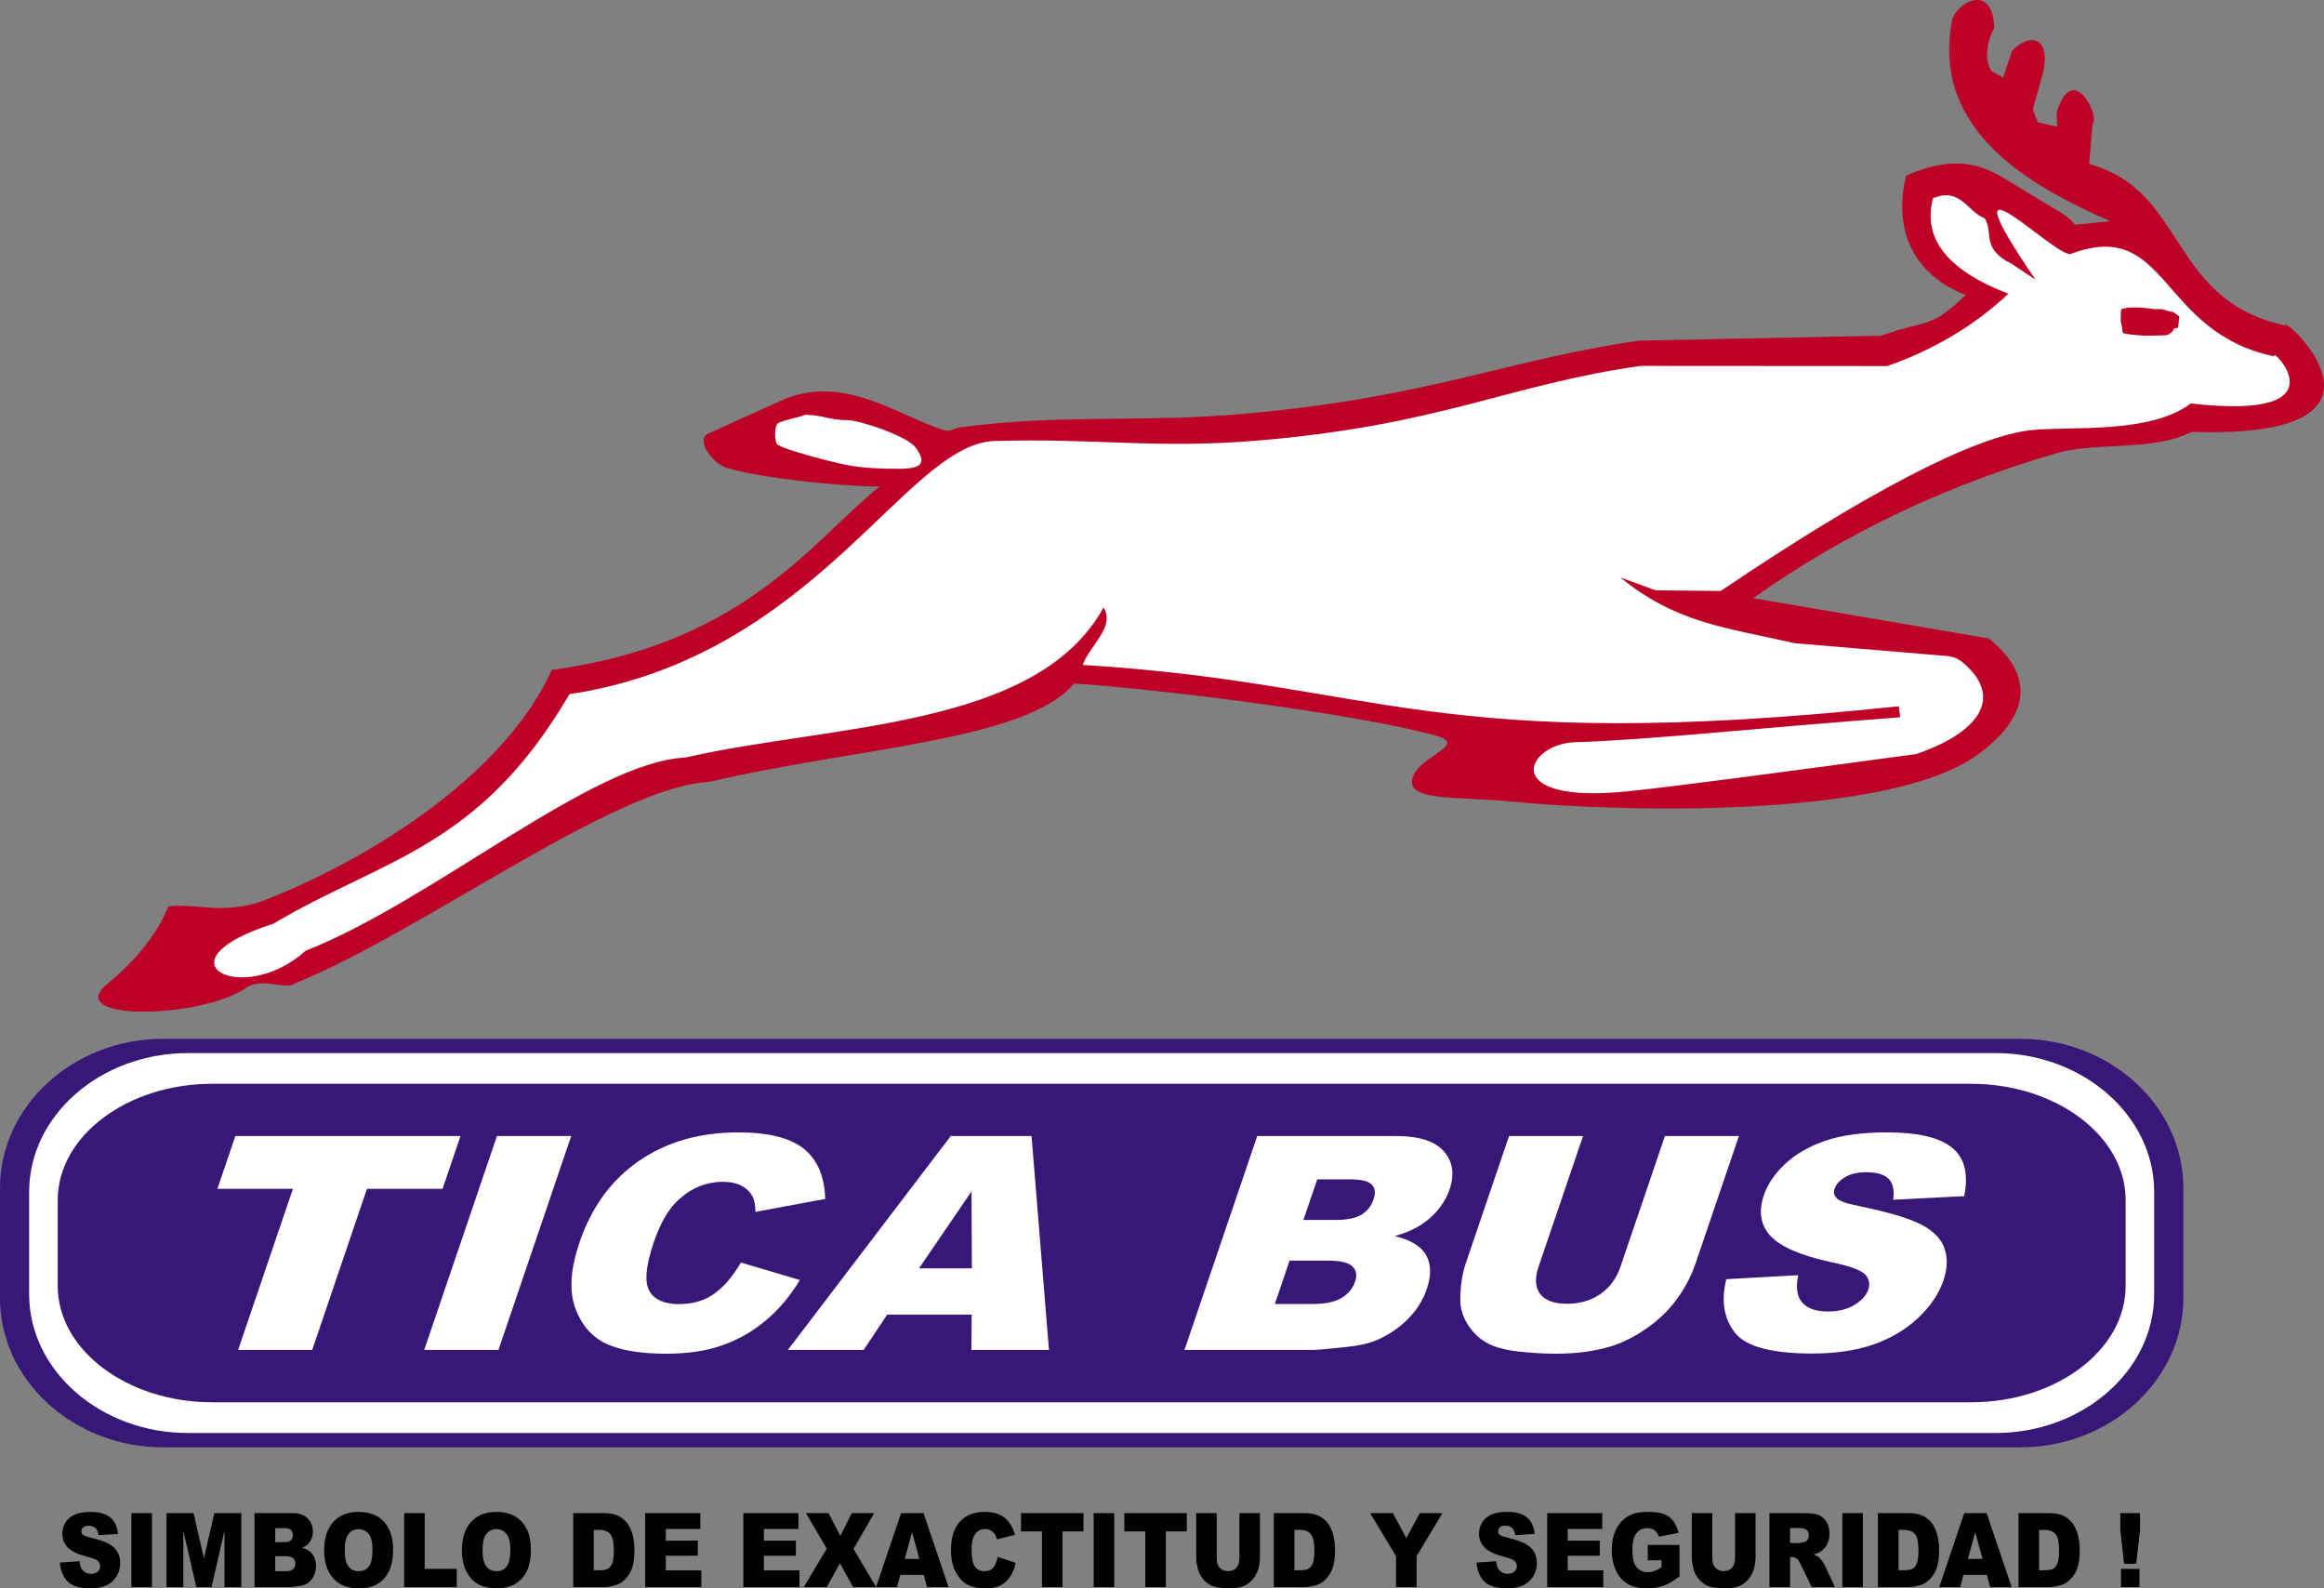 <svg xmlns="http://www.w3.org/2000/svg" width="400" height="273.348"><rect width="100%" height="100%" fill="#808080" stroke="none"/><path d="M365.067 269.997h3.17v3.122h-3.17v-3.123zm-.118-9.604h3.39v2.905l-.653 5.816h-2.1l-.638-5.816v-2.905zm-13.993 2.89v6.943h.866c.748 0 1.264-.086 1.577-.27.313-.18.558-.506.733-.96.184-.45.268-1.185.268-2.207 0-1.34-.187-2.27-.588-2.766-.4-.495-1.053-.743-1.975-.743h-.88zm-3.54-2.89h5.266c1.03 0 1.866.164 2.505.474.636.315 1.163.754 1.58 1.34.417.59.718 1.268.905 2.043.187.778.287 1.602.287 2.464 0 1.36-.138 2.414-.418 3.166-.28.745-.663 1.37-1.163 1.878-.496.5-1.03.847-1.598 1.013-.78.227-1.476.35-2.1.35h-5.264v-12.727zm-6.183 7.88l-1.265-4.583-1.26 4.584h2.524zm.738 2.747h-4.032l-.546 2.1h-3.62l4.31-12.727h3.85l4.31 12.726h-3.707l-.565-2.1zm-15.203-7.738v6.944h.86c.74 0 1.264-.086 1.577-.27.313-.18.558-.506.73-.96.173-.45.265-1.185.265-2.207 0-1.34-.195-2.27-.59-2.766-.395-.495-1.056-.743-1.96-.743h-.884zm-3.545-2.89h5.258c1.034 0 1.866.165 2.506.475.636.315 1.166.754 1.582 1.34.413.59.717 1.268.908 2.043.184.778.275 1.602.275 2.464 0 1.36-.13 2.414-.415 3.166-.28.745-.658 1.37-1.16 1.878-.49.5-1.023.847-1.588 1.013-.78.227-1.485.35-2.11.35h-5.257v-12.727zm-6.13 0h3.538v12.727h-3.538v-12.727zm-8.985 5.157h1.49c.16 0 .474-.057.934-.165.24-.058.434-.19.58-.403.15-.222.217-.46.217-.74 0-.405-.11-.722-.35-.944-.238-.22-.673-.33-1.318-.33h-1.555v2.58zm-3.56 7.57v-12.727h5.898c1.102 0 1.938.112 2.51.315.58.213 1.044.603 1.4 1.17.357.56.533 1.245.533 2.052 0 .704-.137 1.316-.41 1.83-.267.508-.642.924-1.114 1.246-.302.198-.723.37-1.242.495.414.162.726.318.916.477.13.105.32.32.57.666.252.338.413.598.497.79l1.713 3.686h-4l-1.886-3.89c-.245-.5-.458-.833-.647-.984-.252-.194-.544-.287-.86-.287h-.317v5.16h-3.56zm-5.917-12.727h3.533v7.59c0 .75-.108 1.454-.316 2.13-.212.664-.548 1.252-.987 1.752-.458.507-.93.85-1.42 1.055-.696.28-1.52.428-2.492.428-.547 0-1.16-.054-1.815-.133-.658-.09-1.205-.26-1.646-.517-.445-.263-.85-.63-1.223-1.1-.363-.476-.616-.964-.75-1.47-.21-.804-.326-1.52-.326-2.146v-7.59h3.53v7.772c0 .693.177 1.24.522 1.623.348.387.825.586 1.44.586.604 0 1.084-.19 1.432-.58.346-.375.52-.93.52-1.63v-7.77zm-15.02 8.12v-2.65h5.465v5.423c-1.044.79-1.96 1.335-2.774 1.618-.803.28-1.758.427-2.858.427-1.366 0-2.47-.255-3.327-.772-.863-.513-1.523-1.272-1.993-2.295-.472-1.023-.707-2.18-.707-3.498 0-1.396.26-2.606.765-3.635.526-1.023 1.277-1.8 2.277-2.328.77-.414 1.82-.62 3.126-.62 1.268 0 2.212.124 2.84.386.628.257 1.15.64 1.57 1.177.41.532.72 1.22.92 2.04l-3.406.673c-.144-.48-.38-.845-.714-1.102-.334-.257-.773-.382-1.282-.382-.78 0-1.4.3-1.863.905-.456.592-.69 1.536-.69 2.834 0 1.378.234 2.365.697 2.947.47.594 1.125.893 1.952.893.397 0 .775-.068 1.13-.197.367-.126.777-.346 1.24-.64v-1.204h-2.37zm-17.315-8.12h9.478v2.718h-5.94v2.025h5.51v2.588h-5.51v2.515h6.12v2.88h-9.658v-12.725zm-12.158 8.51l3.362-.226c.073.6.227 1.065.444 1.39.362.51.885.768 1.566.768.5 0 .895-.13 1.163-.397.278-.264.413-.568.413-.918 0-.322-.135-.616-.39-.878-.26-.264-.873-.508-1.816-.742-1.548-.38-2.66-.894-3.32-1.543-.66-.638-.995-1.457-.995-2.45 0-.656.17-1.28.51-1.854.342-.584.85-1.04 1.533-1.373.69-.332 1.635-.497 2.82-.497 1.462 0 2.586.3 3.347.908.77.6 1.228 1.56 1.375 2.876l-3.34.228c-.085-.58-.27-.995-.557-1.26-.28-.25-.677-.38-1.175-.38-.413 0-.72.094-.93.283-.21.194-.307.437-.307.713 0 .205.08.385.254.548.16.155.566.313 1.192.47 1.54.366 2.642.742 3.314 1.12.668.386 1.163.844 1.464 1.41.308.557.455 1.192.455 1.883 0 .813-.203 1.572-.61 2.257-.405.68-.975 1.204-1.704 1.56-.725.36-1.647.534-2.76.534-1.943 0-3.293-.41-4.05-1.244-.742-.836-1.167-1.893-1.26-3.182zm-18.318-8.51h3.925l2.31 4.304 2.323-4.304h3.896l-4.452 7.4v5.326h-3.545v-5.327l-4.458-7.4zm-13.034 2.89v6.943h.857c.752 0 1.274-.086 1.588-.27.308-.18.546-.506.733-.96.18-.45.26-1.185.26-2.207 0-1.34-.19-2.27-.597-2.766-.393-.495-1.044-.743-1.962-.743h-.88zm-3.54-2.89h5.256c1.03 0 1.868.164 2.508.474.64.315 1.172.754 1.588 1.34.413.59.714 1.268.903 2.043.19.778.28 1.602.28 2.464 0 1.36-.144 2.414-.425 3.166-.273.745-.665 1.37-1.155 1.878-.49.5-1.026.847-1.586 1.013-.782.227-1.485.35-2.113.35h-5.256v-12.727zm-5.924 0h3.533v7.59c0 .75-.112 1.454-.315 2.13-.215.664-.55 1.252-.99 1.752-.453.507-.927.85-1.427 1.055-.686.28-1.506.428-2.47.428-.563 0-1.17-.054-1.824-.133-.662-.09-1.21-.26-1.657-.517-.44-.263-.85-.63-1.207-1.1-.37-.476-.623-.964-.763-1.47-.218-.804-.318-1.52-.318-2.146v-7.59h3.53v7.772c0 .693.17 1.24.51 1.623.348.387.828.586 1.443.586.607 0 1.092-.19 1.44-.58.346-.375.516-.93.516-1.63v-7.77zm-19.805 0h10.752v3.145h-3.606v9.58h-3.544v-9.58h-3.603v-3.145zm-5.28 0h3.54v12.726h-3.54v-12.727zm-12.502 0h10.752v3.145h-3.607v9.58h-3.533v-9.58h-3.612v-3.145zm-4.016 7.53l3.096 1.04c-.2.96-.53 1.777-.978 2.417-.45.653-1.005 1.14-1.665 1.473-.663.326-1.513.495-2.54.495-1.245 0-2.256-.206-3.048-.603-.786-.404-1.47-1.116-2.045-2.127-.563-1.01-.853-2.304-.853-3.893 0-2.094.5-3.72 1.506-4.847 1.01-1.132 2.433-1.695 4.275-1.695 1.45 0 2.576.322 3.403.97.83.648 1.44 1.643 1.837 2.983l-3.126.775c-.1-.388-.222-.67-.344-.846-.19-.304-.44-.535-.723-.696-.285-.163-.598-.243-.955-.243-.808 0-1.417.36-1.847 1.07-.32.532-.488 1.372-.488 2.507 0 1.413.203 2.384.584 2.905.38.52.923.785 1.628.785.67 0 1.188-.208 1.534-.633.343-.42.598-1.03.75-1.836zm-13.478.35l-1.26-4.583-1.26 4.584h2.52zm.752 2.747h-4.035l-.555 2.1h-3.616l4.305-12.727h3.862l4.303 12.726h-3.703l-.56-2.1zm-20.28-10.627h3.896l2.03 3.923 1.965-3.923h3.86l-3.56 6.162 3.896 6.564h-3.972l-2.262-4.092-2.264 4.09h-3.947l3.947-6.626-3.59-6.1zm-10.768 0h9.482v2.718h-5.94v2.025h5.5v2.588h-5.5v2.515h6.113v2.88h-9.655v-12.725zm-16.898 0h9.49v2.718h-5.937v2.025h5.507v2.588h-5.507v2.515h6.11v2.88h-9.663v-12.725zm-8.848 2.888v6.946h.87c.746 0 1.267-.086 1.578-.27.315-.18.558-.506.737-.96.178-.45.267-1.185.267-2.208 0-1.338-.203-2.267-.596-2.764-.394-.495-1.048-.743-1.97-.743h-.886zm-3.537-2.887h5.26c1.04 0 1.873.164 2.51.474.643.315 1.164.754 1.582 1.34.415.588.717 1.268.905 2.043.185.778.278 1.602.278 2.464 0 1.36-.14 2.414-.408 3.166-.288.745-.67 1.37-1.17 1.878-.49.5-1.02.847-1.59 1.013-.77.227-1.48.35-2.106.35h-5.26v-12.727zm-15.607 6.387c0 1.288.2 2.208.644 2.77.42.564 1.007.84 1.75.84.763 0 1.345-.27 1.764-.825.423-.544.63-1.537.63-2.96 0-1.19-.22-2.067-.655-2.616-.43-.552-1.024-.837-1.77-.837-.71 0-1.28.287-1.718.852-.434.563-.644 1.485-.644 2.775zm-3.55-.008c0-2.078.53-3.703 1.568-4.852 1.04-1.163 2.498-1.735 4.352-1.735 1.903 0 3.376.563 4.41 1.712 1.02 1.125 1.542 2.72 1.542 4.765 0 1.49-.224 2.707-.678 3.66-.448.952-1.1 1.69-1.95 2.222-.86.525-1.91.79-3.184.79-1.29 0-2.36-.225-3.204-.685-.85-.46-1.538-1.178-2.064-2.175-.523-.983-.792-2.223-.792-3.703zm-9.948-6.377h3.542v9.588h5.524v3.138H69.56v-12.725zm-10.223 6.386c0 1.29.21 2.21.642 2.77.42.566 1.008.843 1.75.843.76 0 1.352-.27 1.765-.826.418-.544.627-1.537.627-2.96 0-1.19-.214-2.067-.648-2.616-.443-.55-1.032-.835-1.774-.835-.712 0-1.287.287-1.716.852-.437.563-.647 1.485-.647 2.774zm-3.543-.006c0-2.078.528-3.703 1.563-4.852 1.037-1.163 2.494-1.735 4.354-1.735 1.904 0 3.37.563 4.403 1.712 1.03 1.124 1.548 2.72 1.548 4.764 0 1.49-.228 2.706-.67 3.66-.457.952-1.103 1.69-1.95 2.222-.86.525-1.918.79-3.193.79-1.293 0-2.36-.225-3.202-.685-.85-.457-1.534-1.176-2.06-2.173-.524-.983-.79-2.223-.79-3.703zm-8.42 3.615h1.804c.616 0 1.043-.123 1.293-.36.248-.244.372-.56.372-.968 0-.38-.114-.68-.367-.908-.252-.227-.68-.343-1.31-.343h-1.79v2.58zm0-5h1.537c.557 0 .937-.11 1.16-.31.22-.216.323-.52.323-.92 0-.373-.104-.657-.324-.867-.222-.206-.596-.316-1.135-.316h-1.56v2.412zm-3.567-4.993h6.622c1.106 0 1.95.315 2.542.918.583.607.89 1.356.89 2.255 0 .755-.213 1.4-.638 1.93-.282.363-.694.644-1.228.854.812.224 1.43.602 1.812 1.134.383.537.586 1.205.586 2.01 0 .666-.145 1.257-.414 1.79-.287.52-.654.94-1.137 1.244-.294.187-.74.33-1.342.406-.803.126-1.33.184-1.583.184h-6.11v-12.725zm-15.147 0h4.654l1.793 7.752 1.793-7.753h4.64v12.725h-2.896v-9.697l-2.23 9.697h-2.622l-2.237-9.697v9.697H28.66v-12.725zm-6.045 0h3.544v12.725h-3.545v-12.725zm-12.308 8.51l3.36-.226c.077.6.228 1.066.446 1.39.367.512.894.77 1.562.77.507 0 .897-.132 1.165-.398.278-.264.414-.568.414-.918 0-.322-.132-.616-.388-.878-.262-.264-.866-.508-1.815-.742-1.55-.38-2.66-.895-3.32-1.543-.66-.637-.996-1.457-.996-2.45 0-.655.168-1.28.514-1.853.34-.584.85-1.04 1.54-1.373.68-.332 1.626-.497 2.817-.497 1.46 0 2.578.3 3.34.908.772.6 1.225 1.56 1.374 2.874l-3.333.228c-.093-.58-.28-.995-.565-1.26-.282-.25-.677-.38-1.174-.38-.41 0-.726.094-.922.283-.218.195-.316.438-.316.714 0 .205.09.385.255.548.168.154.562.313 1.19.47 1.544.366 2.65.742 3.323 1.12.66.386 1.156.843 1.452 1.41.31.557.468 1.192.468 1.883 0 .812-.21 1.57-.617 2.255-.398.68-.972 1.205-1.7 1.562-.732.357-1.647.533-2.76.533-1.946 0-3.3-.41-4.045-1.245-.743-.836-1.175-1.894-1.268-3.182"/><path d="M165.42 73.518c18.12-2.354 30.76-.685 49.218-2.354 31.56-2.856 44.58-9.225 67.437-12.542l41.714-.852c7.927-2.862 8.39-1.045 14.525-6.998-10.636-4.205-12.09-13.276-10.232-20.557 8.462-3.698 13.128-1.83 17.312.74 10.14 6.223 10.134 5.81 11.768 7.727l6.046-.623c-13.75-6.05-30.582-15.39-27.305-34.162.104-2.82 7.048-7.59 7.342.943-.565.758-2.116 4.648-.535 7.356l2.062 1.16 1.497-4.517c2.866-3.322 7.3-2.736 5.084 4.697l-1.474 5.25.82 2.252 3.36.765-.057-2.496c2.827-9.124 7.52.995 6.155 1.958l-.57 6.958c16.952 4.65 13.532 23.47 33.834 27.814-1.317-2.393 23.786 19.644-16.205 18.276-6.74 3.426-16.448 1.707-23.12 3.638-18.98 5.51-36.492 13.725-52.342 24.987l40.573 6.945c10.26 8.348 3.953 15.808-2.232 20.19-15.21 10.75-60.345 9.777-80.19 7.846-9.376-.92-18.253.07-16.716-4.28 1.267-3.595 9.55-5.46 4.034-7.01-13.372-3.765-47.848-8.085-62.374-9-8.147 9.884-37.81 11.016-62.762 16.926-16.305.79-49.065 25.61-71.388 34.71-1.223 1.146-5.676-1.097-8.218.672-7.876 5.45-31.88 5.856-23.974-.65 5.048-4.165 8.534-8.59 10.463-13.273 3.93-.76 9.526 1.627 16.565-1.107 16.69-6.46 40.942-20.826 49.437-39.62 31.877-4.252 44.072-21.038 55.038-30.42l1.457-1.24c-.547.453-19-.86-26.386-3.12-2.46-.756-5.48-4.86-3.132-5.92l12.592-5.685c10.634-4.796 20.338 2.875 28.09 5.165.908.267 1.83-.49 2.793-.55" fill="#be0027" fill-rule="evenodd"/><path d="M170.918 75.9c17.855-.56 28.144 1.447 46.326-.15 31.1-2.716 42.63-9.62 65.15-12.782l42.42.027c7.81-2.725 14.818-6.784 20.87-12.445-10.483-4.012-14.812-9.485-12.982-16.427 4.737-2 5.95 2.377 8.922 3.462 1.54 2.604-.668 5.198 4.612 7.804l4.11 2.743c-17.058-25.022 4.13-2.987 6.198-4.486 16.714-6.192 14.95 13.55 34.955 17.697-1.287-2.286 13.03 11.255-14.43 8.09-7.027 5.308-20.607 3.89-27.4 4.584-9.74 1.004-28.426 10.727-53.5 27.686l-11.188-.114-6.087-2.214c9.585 7.832 17.87 8.55 29.986 11.313l24.592 2.068c2.088.178 3.006.07 4.612 1.473 6.95 6.084 2.07 12-8.24 15.53-17.95 2.44-41.15 5.547-49.667 6.42-22.45 2.307-17.56-8.19-9.053-8.453 12.73-.4 30.742-2.393 55.925-4.29l-.234-1.893c-80.617 8.492-88.95-3.965-140.466-7.114 1.194-3.3 5.68-6.596 3.587-9.887-11.477 20.915-46.908 20.07-71.997 25.83-16.064.752-43.342 24.58-65.335 33.245-10.79 9.742-26.208 1.89-5.564-4.65 18.898-11.26 35.374-12.846 50.974-39.504 42.116-6.386 57.613-42.684 72.905-43.566" fill="#fff" fill-rule="evenodd"/><path d="M370.753 53.205h1.387c.628.155 1.254.465 1.873.465l1.083.77c0 .468-.16 1.09-.16 1.558 0 .77-.62.308-.77.62-.31.615-.935 1.087-1.56 1.087-1.077 0-3.256.152-4.337 0-.315 0-1.56-.152-1.715-.152-.314-.166-1.237 0-1.237-.474 0-.773-.31-1.392-.31-2.172 0-.157 0-1.703.157-1.703.93-.464 3.87-.313 5.585 0" fill="#be0027" fill-rule="evenodd"/><path d="M138.553 71.388c2.984 0 4.124.915 7.334.915 2.062 0 10.28 2.75 11.696 4.7 1.833 2.525 1.373 3.67-2.865 3.67-3.215 0-6.244-.108-9.174-.69-2.29-.455-10.893-2.636-11.808-3.558-.34-.33-.577-2.86.12-3.545.452-.46 4.466-1.258 4.697-1.492" fill="#fff" fill-rule="evenodd"/><path d="M28.055 178.77h319.68c15.43 0 28.055 11.548 28.055 25.66v18.975c0 14.115-12.624 25.666-28.055 25.666H28.055C12.625 249.07 0 237.52 0 223.406V204.43c0-14.112 12.625-25.66 28.055-25.66" fill="#381778" fill-rule="evenodd"/><path d="M32.332 181.226H343.47c15.012 0 27.3 10.74 27.3 23.87v17.646c0 13.125-12.288 23.863-27.3 23.863H32.33c-15.032 0-27.312-10.738-27.312-23.863v-17.646c0-13.13 12.28-23.87 27.312-23.87" fill="#fff" fill-rule="evenodd"/><path d="M36.507 186.512h302.775c14.62 0 26.575 9 26.575 20v14.8c0 11.005-11.955 20.007-26.575 20.007H36.507c-14.61 0-26.57-9.003-26.57-20.008v-14.8c0-11 11.96-20 26.57-20" fill="#381778" fill-rule="evenodd"/><path d="M297.128 220.13l12.37-.678c-.35 1.756-.257 3.09.23 4.013.8 1.497 2.432 2.232 4.874 2.232 1.824 0 3.344-.378 4.595-1.143 1.245-.757 2.037-1.64 2.375-2.644.318-.952.15-1.812-.53-2.56-.686-.76-2.62-1.467-5.812-2.138-5.207-1.118-8.688-2.603-10.44-4.462-1.767-1.854-2.17-4.22-1.186-7.098.647-1.9 1.868-3.69 3.662-5.363 1.802-1.683 4.1-3 6.902-3.973 2.792-.953 6.34-1.444 10.638-1.444 5.275 0 9 .872 11.17 2.623 2.172 1.756 2.863 4.534 2.1 8.35l-12.23.625c.248-1.652-.04-2.86-.788-3.613-.763-.75-2.052-1.126-3.848-1.126-1.487 0-2.694.275-3.636.847-.94.55-1.555 1.24-1.823 2.045-.202.58-.075 1.102.384 1.576.444.488 1.712.934 3.826 1.347 5.205 1.077 8.83 2.167 10.86 3.263 2.046 1.092 3.342 2.447 3.877 4.076.546 1.616.493 3.435-.19 5.455-.814 2.355-2.29 4.526-4.418 6.513-2.15 1.997-4.704 3.51-7.69 4.537-2.973 1.025-6.46 1.54-10.456 1.54-7.017 0-11.472-1.194-13.345-3.61-1.895-2.413-2.383-5.476-1.472-9.19zm-10.565-24.63h12.733l-7.47 21.95c-.743 2.172-1.82 4.22-3.24 6.155-1.414 1.93-3.18 3.624-5.294 5.077-2.12 1.452-4.164 2.458-6.158 3.054-2.753.815-5.856 1.224-9.337 1.224-2.01 0-4.16-.124-6.438-.374-2.29-.255-4.108-.754-5.45-1.5-1.34-.742-2.43-1.8-3.298-3.177-.855-1.374-1.284-2.79-1.268-4.24 0-2.34.32-4.414.925-6.22l7.466-21.95h12.738l-7.652 22.467c-.68 2.012-.59 3.582.266 4.704.86 1.134 2.398 1.694 4.623 1.694 2.198 0 4.106-.553 5.73-1.66 1.617-1.106 2.785-2.69 3.48-4.737l7.643-22.468zm-67.136 28.9h6.5c2.198 0 3.868-.348 4.995-1.04 1.14-.693 1.908-1.63 2.31-2.8.362-1.092.224-1.97-.442-2.62-.672-.667-2.117-1.003-4.352-1.003h-6.48l-2.53 7.462zm4.915-14.46h5.54c1.99 0 3.485-.31 4.475-.916.985-.622 1.677-1.502 2.06-2.644.37-1.074.275-1.922-.306-2.512-.58-.614-1.83-.913-3.763-.913h-5.628l-2.378 6.984zm-7.95-14.44h23.878c3.976 0 6.73.887 8.25 2.64 1.545 1.756 1.864 3.937.985 6.52-.738 2.176-2.132 4.053-4.187 5.61-1.37 1.035-3.13 1.855-5.284 2.457 2.746.626 4.553 1.73 5.426 3.264.87 1.563.908 3.508.112 5.838-.65 1.918-1.727 3.636-3.238 5.154-1.515 1.527-3.286 2.725-5.317 3.617-1.256.545-2.993.958-5.25 1.204-2.98.33-4.952.504-5.892.504h-22.003l12.52-36.81zm-49.114 22.775l-.065-13.237-9.04 13.237h9.105zm-.035 7.955h-14.535l-4.063 6.078H135.61l28.033-36.81h13.905l2.996 36.81h-13.352l.05-6.078zm-39.713-8.964l10.145 3.015c-1.693 2.803-3.663 5.123-5.92 7.003-2.252 1.882-4.746 3.293-7.46 4.236-2.717.968-5.925 1.44-9.612 1.44-4.49 0-7.965-.587-10.393-1.743-2.447-1.162-4.222-3.217-5.294-6.145-1.045-2.935-.812-6.673.743-11.248 2.072-6.09 5.474-10.77 10.22-14.03 4.744-3.28 10.446-4.92 17.082-4.92 5.198 0 8.962.936 11.303 2.808 2.347 1.885 3.57 4.755 3.692 8.645l-12.022 2.23c-.008-1.115-.143-1.943-.398-2.462-.41-.87-1.067-1.536-1.935-2.008-.87-.47-1.95-.707-3.227-.707-2.882 0-5.452 1.04-7.696 3.12-1.692 1.538-3.1 3.957-4.22 7.257-1.393 4.08-1.642 6.874-.774 8.39.878 1.524 2.57 2.278 5.08 2.278 2.44 0 4.496-.614 6.154-1.84 1.67-1.212 3.173-2.988 4.53-5.32zM85.533 195.5h12.78l-12.518 36.808h-12.78l12.518-36.81zm-45.025 0H79.26l-3.088 9.092H63.157l-9.417 27.716H40.986l9.427-27.716H37.416l3.092-9.093" fill="#fff"/></svg>